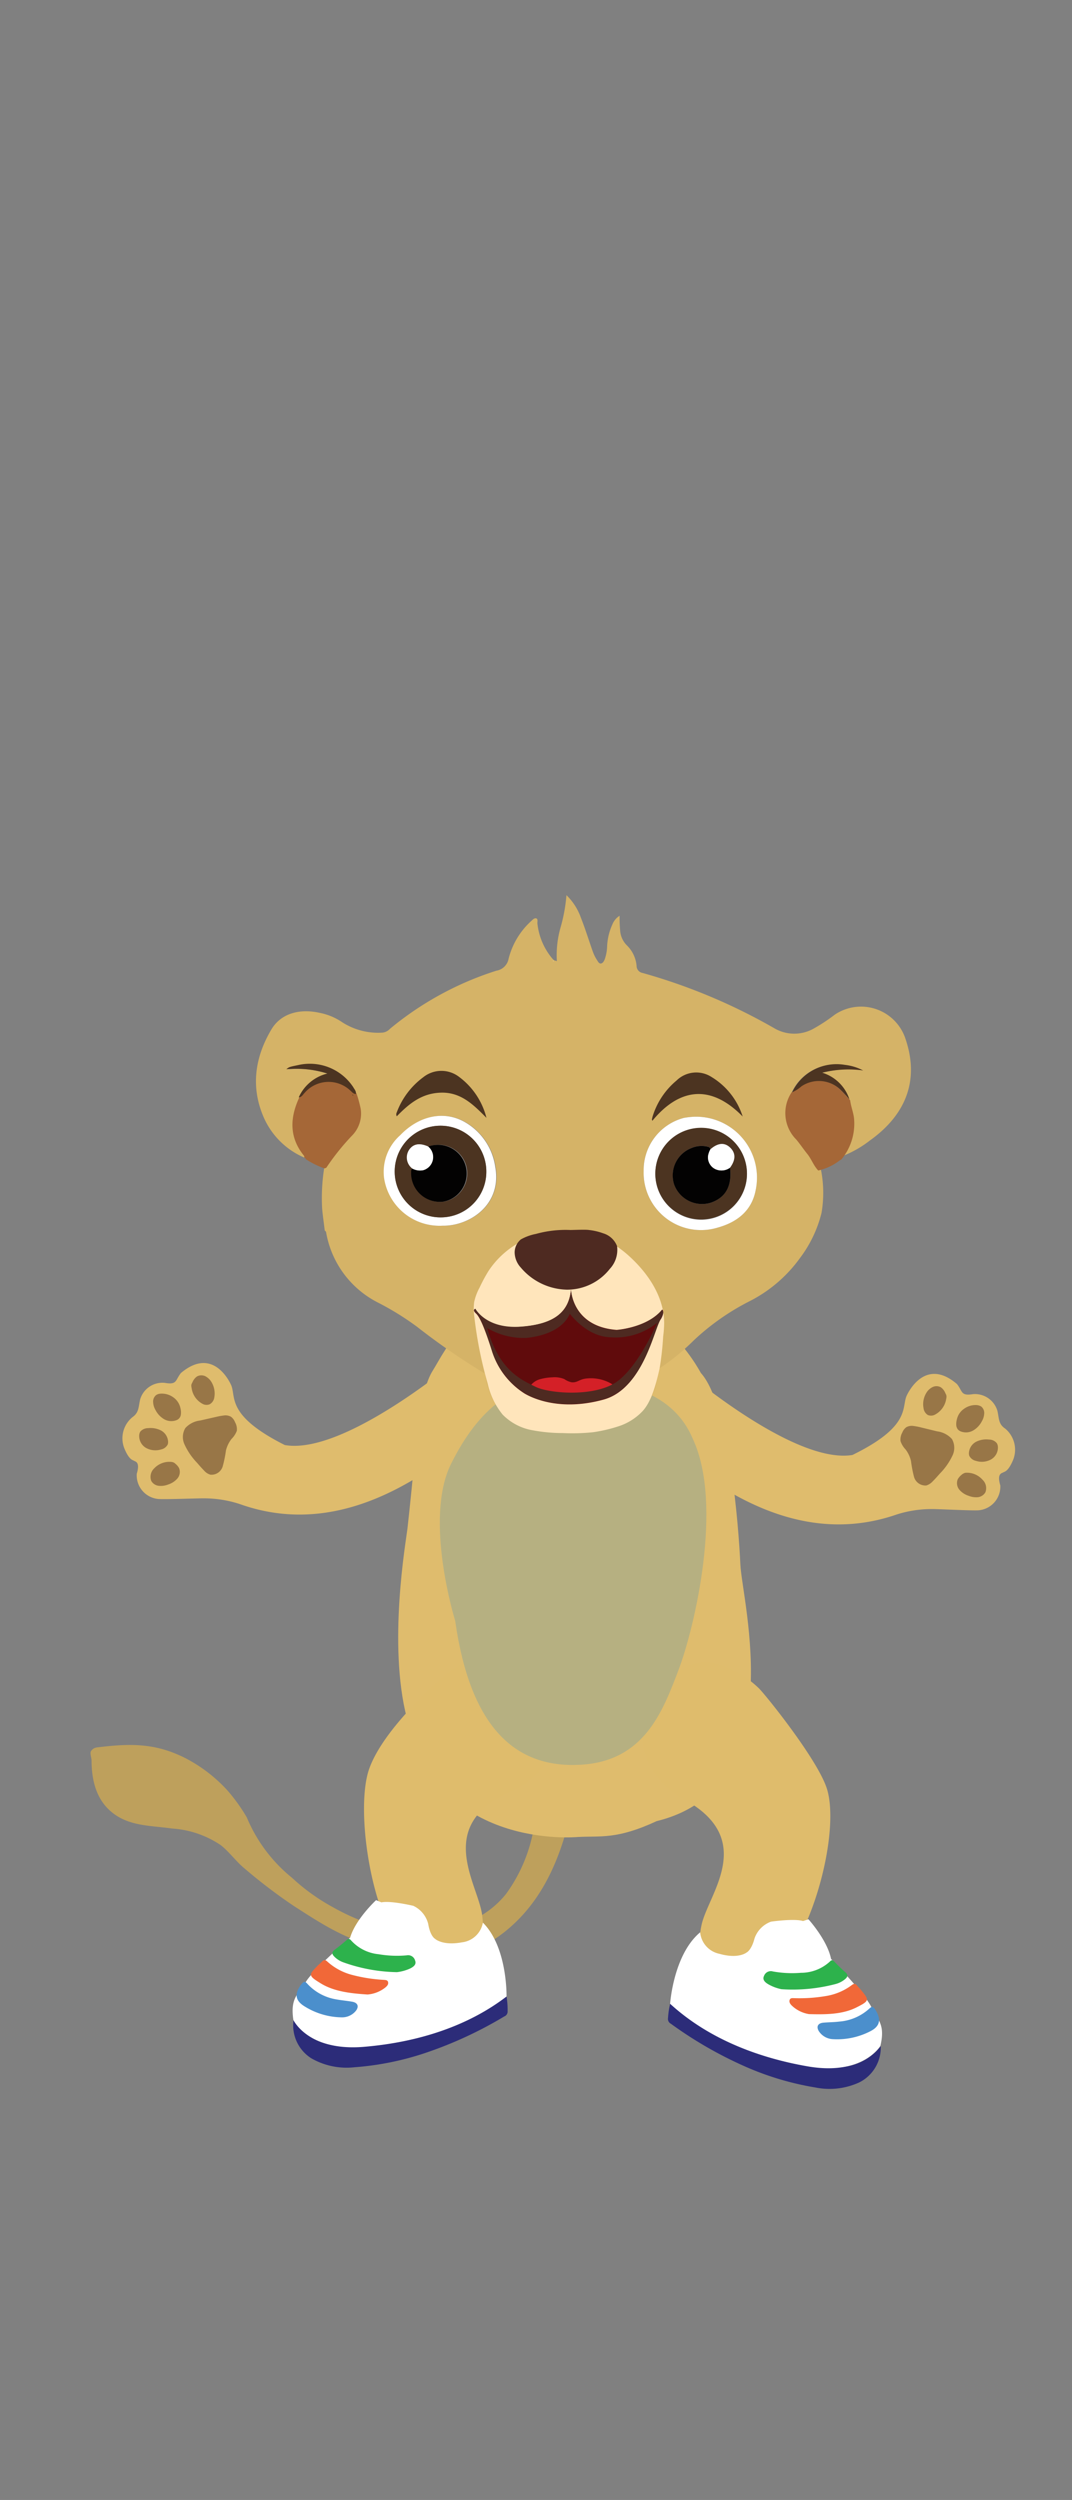 <svg id="Layer_2" data-name="Layer 2" xmlns="http://www.w3.org/2000/svg" viewBox="0 0 595.28 1387.94"><rect x="0" y="0" width="595.28" height="1387.94" fill="#808080" stroke="none"/><defs><style>.cls-1{fill:#bea05c;}.cls-2{fill:#dfbc6d;}.cls-3{fill:#987647;}.cls-4{fill:#dfbc6c;}.cls-5{fill:#2c2c79;}.cls-6{fill:#fff;}.cls-7{fill:#2db24c;}.cls-8{fill:#f16838;}.cls-9{fill:#4b8fcc;}.cls-10{fill:#b6b081;}.cls-11{fill:#d5b367;}.cls-12{fill:#a56737;}.cls-13{fill:#4c3421;}.cls-14{fill:#030202;}.cls-15{fill:#ffe5bb;}.cls-16{fill:#4e2a21;}.cls-17{fill:#600b0c;}.cls-18{fill:#d42027;}</style></defs><title>LittleLion-jumping_and_landing-3</title><g id="character"><path class="cls-1" d="M50.56,972.17c-.76,1,.28,4,.28,5.09,0,12.19,3.14,23.38,13.18,30.31,9.31,6.37,20.42,6,31.61,7.6a54.5,54.5,0,0,1,26.8,9.12c4.46,3.35,8.68,9.16,13,12.74a300.1,300.1,0,0,0,27.39,20.91c18,11.59,32.93,21.62,58.46,25.45,28.91,4.34,44.28,1.51,60.69-12.27s26.64-32.89,33.13-57.06a11.35,11.35,0,0,0-5.58-13.18,8.35,8.35,0,0,0-10.19,3.46,24,24,0,0,0-2.87,10.32A87,87,0,0,1,281,1051.49a51.43,51.43,0,0,1-32.45,18.64c-9.2,1.35-19.55,3.58-28.71,2a123.94,123.94,0,0,1-34.93-13.26,111.69,111.69,0,0,1-22.77-16.37A85.26,85.26,0,0,1,137.05,1009a97.21,97.21,0,0,0-10.63-14.85,83.63,83.63,0,0,0-23.9-18.28c-16.56-8.24-30.26-8-48.62-5.74A4.5,4.5,0,0,0,50.56,972.17Z"/><path class="cls-2" d="M320.78,1019.87s-78,7.61-94.85-66c-10.63-41-.44-98.52.32-105.13s4-37,4-42.05,3.23-35,10-45.64,22.38-47,71.17-46.87,72.47,38.51,77.77,48.07c15.92,17.68,21,85.73,21.94,106.36s29,124-46.47,142.44C342.41,1021.38,333.61,1019.15,320.78,1019.87Z"/><path class="cls-2" d="M353.72,792.11c12.15,1.64,69.89,74.47,144.26,48.69a63.87,63.87,0,0,1,19.69-3c4.1,0,20.54.88,25.3.71h0a13.18,13.18,0,0,0,12.5-13.83c-2-6.69.87-6.74,1.58-7.21s2.83-.35,5.63-7.2a15.25,15.25,0,0,0-4.48-17.12c-3.8-2.52-3.36-5.5-4.32-9.8A13,13,0,0,0,540.34,774c-6.91,1.11-5.68-1.43-8.91-5.57-18.5-15.9-28.08,6.7-28.08,6.7-2.66,6.58,2.22,16.89-30,32.65-33.77,5.48-97.78-50.56-97.78-50.56C325.15,740.94,341.58,790.48,353.72,792.11Z"/><path class="cls-3" d="M502.87,804.71a16.84,16.84,0,0,1,3,6.42,68.7,68.7,0,0,0,1.7,8.87,6.57,6.57,0,0,0,6.83,4.71,8,8,0,0,0,3.59-2.36c1.38-1.35,2.63-2.81,3.93-4.26a36.59,36.59,0,0,0,7-10,9.87,9.87,0,0,0-.32-9.18,13.38,13.38,0,0,0-8.23-4.25l-8.78-2.14a35.27,35.27,0,0,0-4.31-.84,6.21,6.21,0,0,0-4,.68,6.64,6.64,0,0,0-2.23,2.95,8,8,0,0,0-1,4.75A12.24,12.24,0,0,0,502.87,804.71Z"/><path class="cls-3" d="M536.06,817.66a4,4,0,0,0-1.21.5,4.46,4.46,0,0,0-1,.72,8.79,8.79,0,0,0-2,2.34,5.72,5.72,0,0,0,.85,5.81,11.16,11.16,0,0,0,5.12,3.39,11.36,11.36,0,0,0,5.12.81,5.57,5.57,0,0,0,4.23-2.7,6.38,6.38,0,0,0-1.58-7A11.53,11.53,0,0,0,536.06,817.66Z"/><path class="cls-3" d="M549.23,799.22a12.59,12.59,0,0,0-7.17,1.21,7.49,7.49,0,0,0-4,6,4.14,4.14,0,0,0,.19,1.82,5.36,5.36,0,0,0,3.66,2.79,10.67,10.67,0,0,0,8.32-.73,7.59,7.59,0,0,0,3.9-7.1,4.31,4.31,0,0,0-.59-1.95A5.51,5.51,0,0,0,549.23,799.22Z"/><path class="cls-3" d="M531.06,791.71a5,5,0,0,0,.72,1.73,4.12,4.12,0,0,0,1.53,1.18,8,8,0,0,0,7-.39,12.48,12.48,0,0,0,4.89-5.14,9.21,9.21,0,0,0,1.32-4.21,4.59,4.59,0,0,0-1.65-4,5.79,5.79,0,0,0-2.36-.79,10.86,10.86,0,0,0-7.11,2,9.71,9.71,0,0,0-4.07,6A9.45,9.45,0,0,0,531.06,791.71Z"/><path class="cls-3" d="M512.84,781.77a5.16,5.16,0,0,0,2.41,3.83,4.75,4.75,0,0,0,3.5,0,11.93,11.93,0,0,0,6.68-9,4.8,4.8,0,0,0,.14-1.65,4.11,4.11,0,0,0-.6-1.43,7,7,0,0,0-2.48-3.28,4.92,4.92,0,0,0-4.71-.12,8.21,8.21,0,0,0-3.48,3.35A11.92,11.92,0,0,0,512.84,781.77Z"/><path class="cls-2" d="M278,787.73c-12.28,1.76-70.75,73.65-144.7,47.35a63.88,63.88,0,0,0-19.67-3.23c-4.14-.05-20.55.63-25.35.39h0a13.18,13.18,0,0,1-12.34-14c2-6.67-.79-6.75-1.5-7.23s-2.82-.39-5.54-7.27a15.17,15.17,0,0,1,4.71-17c3.61-2.56,3.24-5.54,4.22-9.84a12.9,12.9,0,0,1,13.72-9.15c6.9,1.18,5.66-1.39,8.93-5.49,18.69-15.68,28,7,28,7,2.58,6.61-2.6,16.78,29.66,33,33.74,5.89,98.36-49.42,98.36-49.42C307,737.19,290.25,786,278,787.73Z"/><path class="cls-3" d="M128.56,798.88a17,17,0,0,0-3.09,6.39,66.58,66.58,0,0,1-1.8,8.84,6.49,6.49,0,0,1-6.83,4.61,7.33,7.33,0,0,1-3.58-2.36c-1.36-1.36-2.63-2.86-3.91-4.32A36.46,36.46,0,0,1,102.5,802a9.68,9.68,0,0,1,.43-9.18,13.17,13.17,0,0,1,8.24-4.18l8.8-2a37.44,37.44,0,0,1,4.33-.79,6.2,6.2,0,0,1,4,.73,6.87,6.87,0,0,1,2.22,3,7.94,7.94,0,0,1,1,4.75A12.49,12.49,0,0,1,128.56,798.88Z"/><path class="cls-3" d="M95.15,811.63a4,4,0,0,1,1.28.33,3.39,3.39,0,0,1,1,.73,7.89,7.89,0,0,1,2,2.36,5.64,5.64,0,0,1-.93,5.8,11.45,11.45,0,0,1-5.16,3.34,11,11,0,0,1-5.11.71A5.45,5.45,0,0,1,84,822.18a6.46,6.46,0,0,1,1.66-7A11.54,11.54,0,0,1,95.15,811.63Z"/><path class="cls-3" d="M82.26,792.88a12.71,12.71,0,0,1,7.15,1.3,7.5,7.5,0,0,1,3.92,6,4.14,4.14,0,0,1-.2,1.78,5.38,5.38,0,0,1-3.69,2.75,10.8,10.8,0,0,1-8.31-.83,7.61,7.61,0,0,1-3.82-7.15,4.31,4.31,0,0,1,.62-1.94A5.67,5.67,0,0,1,82.26,792.88Z"/><path class="cls-3" d="M100.41,785.51a3.72,3.72,0,0,1-2.27,2.88,8,8,0,0,1-7-.47,12.61,12.61,0,0,1-4.84-5.19,9.29,9.29,0,0,1-1.26-4.23,4.57,4.57,0,0,1,1.69-4,4.88,4.88,0,0,1,2.37-.76,10.82,10.82,0,0,1,7.09,2,9.77,9.77,0,0,1,4,6A9.44,9.44,0,0,1,100.41,785.51Z"/><path class="cls-3" d="M119,775.87a5.18,5.18,0,0,1-2.56,3.76,4.75,4.75,0,0,1-3.5,0,11.68,11.68,0,0,1-6.54-9.09,5.51,5.51,0,0,1-.16-1.67,5.28,5.28,0,0,1,.62-1.42,7.24,7.24,0,0,1,2.52-3.26,5.08,5.08,0,0,1,4.72-.09,8.74,8.74,0,0,1,3.47,3.43A12.28,12.28,0,0,1,119,775.87Z"/><path class="cls-4" d="M241.17,1092c22.06-3.06,28.82-11.66,26.55-28.89s-26.5-49.43,15.31-68.16c13.89-5.89,35.86-24.14,22.21-53.44s-32.54-24-37.92-22.19a56.39,56.39,0,0,0-19.82,10.41c-4.77,4.07-34.31,29.82-42.38,52C195.05,1009.38,211.35,1096.09,241.17,1092Z"/><path class="cls-5" d="M281.28,1108.42a169.42,169.42,0,0,1-59,24.85,104.55,104.55,0,0,1-35.08,2.2A30.3,30.3,0,0,1,163,1121.59a21.59,21.59,0,0,0,9.82,21.11,39.4,39.4,0,0,0,24.06,5,160.47,160.47,0,0,0,39.15-7.89A223,223,0,0,0,280,1119.5a2.9,2.9,0,0,0,1.87-3A44.15,44.15,0,0,0,281.28,1108.42Z"/><path id="Foot_L" data-name="Foot L" class="cls-6" d="M281.28,1108.42s.6-27.3-13.13-41a13.38,13.38,0,0,1-11.69,10.94c-10.84,2-14.92-2-14.92-2s-2.62-1.37-3.75-8.21a15.24,15.24,0,0,0-8.29-10.08s-12.72-3-17.66-1.9l-3-1.24s-11.42,10.57-14.41,20.84c0,0-20,17.16-24.53,24.43s-8.77,9.12-7,21.21c0,0,8.08,17.58,39.23,14.95S260.52,1124.35,281.28,1108.42Z"/><path class="cls-7" d="M220.41,1094.91a24.07,24.07,0,0,0,7.47-2.1c1.73-.9,3.53-2.15,2.61-4.41a4,4,0,0,0-4.64-2.83,60.46,60.46,0,0,1-15.61-.62,23.65,23.65,0,0,1-15.31-7.7c-.83-1-1.44-1-2.41-.19-2.2,1.9-4.41,3.76-6.74,5.45-1.57,1.19-1.52,2.25-.33,3.57a13.3,13.3,0,0,0,5.08,3.33A92.85,92.85,0,0,0,220.41,1094.91Z"/><path class="cls-8" d="M204.12,1107.31a18.13,18.13,0,0,0,10-4c.83-.73,1.67-1.59,1.39-2.87s-1.7-1.18-2.71-1.27a88.29,88.29,0,0,1-17.32-2.75,32.6,32.6,0,0,1-13.64-7.33c-1.3-1.25-2.13-1.1-3.2.11a21.09,21.09,0,0,1-1.71,1.56c-5.55,5.69-6.17,5.87,1.28,10.43S195.19,1106.75,204.12,1107.31Z"/><path class="cls-9" d="M189.86,1120a9.84,9.84,0,0,0,7.88-3.78c1.75-2.44.8-4.37-2.16-4.9s-6-.76-8.89-1.31a27.81,27.81,0,0,1-16.11-8.75c-1.27-1.42-2-1.17-3.06.16-4.21,5.32-3.75,9.32,1.85,12.63A39.83,39.83,0,0,0,189.86,1120Z"/><path class="cls-4" d="M413.56,1099.62c-21.74-5-27.69-14.14-23.94-31.12s30.57-47-9.24-69.25c-13.33-7.09-33.6-27.2-17.42-55.18s34.48-21,39.69-18.78a56.55,56.55,0,0,1,18.87,12.13c4.35,4.46,32.53,39.58,37.63,55.56C468.41,1022,442.86,1106.34,413.56,1099.62Z"/><path class="cls-5" d="M372.12,1112.46a169.5,169.5,0,0,0,56.76,30,104.18,104.18,0,0,0,34.82,5.18A30.38,30.38,0,0,0,489.08,1136a21.59,21.59,0,0,1-11.86,20.08,39.5,39.5,0,0,1-24.38,2.86,161.4,161.4,0,0,1-38.3-11.31,224.1,224.1,0,0,1-42-24.08,3,3,0,0,1-1.59-3.2A47.42,47.42,0,0,1,372.12,1112.46Z"/><path id="Foot_L-2" data-name="Foot L-2" class="cls-6" d="M372.12,1112.46s1.8-27.25,16.68-39.67a13.43,13.43,0,0,0,10.73,11.94c10.57,3,15-.71,15-.71s2.73-1.13,4.46-7.84a15.18,15.18,0,0,1,9.15-9.31s12.93-1.88,17.79-.33l3-1s10.48,11.55,12.55,22c0,0,18.41,18.85,22.25,26.48s7.93,9.86,5.17,21.76c0,0-9.64,16.79-40.44,11.42S391.39,1130.15,372.12,1112.46Z"/><path class="cls-7" d="M433.94,1104.37a24.49,24.49,0,0,1-7.44-2.82c-1.65-1-3.33-2.46-2.21-4.63a4,4,0,0,1,4.87-2.41,60.42,60.42,0,0,0,15.6.75,23.64,23.64,0,0,0,16.08-6.25c.92-1,1.52-.87,2.42,0,2,2.08,4.06,4.13,6.24,6,1.45,1.32,1.31,2.37,0,3.58a13.53,13.53,0,0,1-5.34,2.87A93.85,93.85,0,0,1,433.94,1104.37Z"/><path class="cls-8" d="M449.23,1118.2a18,18,0,0,1-9.66-4.85c-.73-.78-1.48-1.71-1.09-3s1.79-1,2.77-1a87.68,87.68,0,0,0,17.5-1.21,32.38,32.38,0,0,0,14.17-6c1.44-1.12,2.21-.91,3.17.39a18.06,18.06,0,0,0,1.57,1.7c5,6.17,5.63,6.39-2.16,10.3S458.2,1118.45,449.23,1118.2Z"/><path class="cls-9" d="M462.15,1132.09a9.83,9.83,0,0,1-7.47-4.45c-1.53-2.58-.45-4.43,2.59-4.69s6-.25,8.74-.6a27.89,27.89,0,0,0,16.82-7.3c1.42-1.29,2.12-1,3.07.44,3.69,5.66,2.87,9.6-3,12.42A40.21,40.21,0,0,1,462.15,1132.09Z"/><path class="cls-10" d="M252.77,899.85s-17.6-56.47-2.27-87.21,35.24-46.71,65.86-46.67,57.78,7.33,68.42,33c17,36.4.91,104.77-8,128.19s-19.15,50.61-54.43,52.6S261.33,960.3,252.77,899.85Z"/><path class="cls-11" d="M269.29,762.59a376.64,376.64,0,0,1-37.63-25.93A155.51,155.51,0,0,0,209.56,723a54,54,0,0,1-28.47-38.87c0-.36-.48-.68-.76-1-.47-4-1.07-8-1.43-11.94a106.67,106.67,0,0,1,1.15-22.86c.4-.2,1-.28,1.16-.6a128.09,128.09,0,0,1,14.34-17.76,17,17,0,0,0,4.22-14.17,74.37,74.37,0,0,0-2.15-8.17c0-.35,0-.79-.56-.63h0c.32-1.52-.76-2.51-1.47-3.59a27.34,27.34,0,0,0-29-11.94c-4.86,1.11-4.86,1.11-6.3,2.19A54.14,54.14,0,0,1,182,596.1a22.3,22.3,0,0,0-15.14,12.34h0c-.63.28-.59.84-.55,1.39-4.94,10.87-5.5,21.43,2.35,31.34a1.45,1.45,0,0,1,.35,1.52,43.07,43.07,0,0,1-22.37-21.91c-7.53-16.92-5.22-33.53,4-49.14,5.21-8.84,15.41-11.94,27.16-9.27a33.47,33.47,0,0,1,12.18,5.13,36.83,36.83,0,0,0,22.58,5.78,6.63,6.63,0,0,0,4-2.11,175.87,175.87,0,0,1,59.1-32.26,8.24,8.24,0,0,0,6.77-6.65,42.12,42.12,0,0,1,12.54-20.9c.8-.72,1.75-1.84,2.83-1.48s.51,1.91.63,2.91a36.36,36.36,0,0,0,8,19.07c.63.72,1.27,1.6,2.43,1.52a.66.66,0,0,0,0,.28h0l.36-.2a55.93,55.93,0,0,1,2.19-19,90.92,90.92,0,0,0,3.14-17.48,32.6,32.6,0,0,1,8,12.46c2.42,6.14,4.38,12.47,6.57,18.68a22.23,22.23,0,0,0,2.43,4.94c.51.83,1.11,2,2.15,1.87s1.71-1.35,2.11-2.35a23.62,23.62,0,0,0,1.31-6.81,32.73,32.73,0,0,1,2.95-12.58,10.06,10.06,0,0,1,4-4.78h0a75.15,75.15,0,0,0,.28,8,12.88,12.88,0,0,0,4,8.68,18.14,18.14,0,0,1,5.14,11.07,4,4,0,0,0,3.3,4A320.2,320.2,0,0,1,430.21,571a21.93,21.93,0,0,0,21.07.36,95.59,95.59,0,0,0,12.22-8,26,26,0,0,1,39.42,13.7c7.41,22.1.76,41.41-19.91,56.15a60.22,60.22,0,0,1-15.61,8.8,30.26,30.26,0,0,0,5.94-21.23c-.32-3.74-2.07-7-2.63-10.63l-.48-.56h0A22,22,0,0,0,455,596a57.68,57.68,0,0,1,21.86-2.15,27.55,27.55,0,0,0-9.87-2.59,26.5,26.5,0,0,0-27.64,15.93,19.9,19.9,0,0,0,3.82,25.12c2.27,2.27,4,4.94,6.25,7.33s3.63,6.09,6.22,8.6a66.2,66.2,0,0,1,.55,25.17,69.15,69.15,0,0,1-11.94,25A78.1,78.1,0,0,1,416,722.53,132.89,132.89,0,0,0,385.41,744a126.05,126.05,0,0,1-20.15,16.33c-.12,19.75-14.85,35-45.79,35.28C282.55,795.92,272.56,782.5,269.29,762.59ZM385.33,620a44,44,0,0,0-5.61.67A30,30,0,0,0,357.42,650a31.85,31.85,0,0,0,41.13,31.5c10.72-3,18.84-9.28,21-20.59A33.8,33.8,0,0,0,385.33,620ZM246,680.48c14.93.24,33-11.63,29.23-32.66a34.3,34.3,0,0,0-16.53-24.65c-11.55-6.81-25.6-4-36.24,7.09a27.3,27.3,0,0,0-9,23.42,31.13,31.13,0,0,0,32.41,26.8Z"/><path class="cls-12" d="M168.91,642.85a1.47,1.47,0,0,0-.4-1.56c-8-10.11-7.45-20.86-2.39-31.85a1.51,1.51,0,0,0,.56-1.4h0c1.59,0,2.23-1.47,3.14-2.39a17,17,0,0,1,24.05-1.59c.15.13.3.26.44.4,1,.79,1.67,1.87,3.07,1.95h0l.59.64a72.1,72.1,0,0,1,2.31,8.44,17.36,17.36,0,0,1-4.3,14.45,133.82,133.82,0,0,0-14.65,18.16c0,.32-.76.4-1.16.6a50.46,50.46,0,0,1-10.43-5.18c0-.52-.24-.79-.8-.67Z"/><path class="cls-12" d="M472.1,610.87c.44,3.78,2.07,7.25,2.23,11.15a31.07,31.07,0,0,1-7.12,21.7h0l-.88.48a30.3,30.3,0,0,1-11.95,5.65c-2.59-2.66-3.74-6.29-6.05-9.16s-4-5.45-6.13-8a20.78,20.78,0,0,1-2.51-26.4,19.25,19.25,0,0,0,5.14-3.27,17.29,17.29,0,0,1,22.06,2.19c1.63,1.56,3.1,3.35,4.62,5h0Z"/><path class="cls-6" d="M385.33,620a33.81,33.81,0,0,1,34.25,40.93c-2.19,11.31-10.31,17.61-21,20.59A31.85,31.85,0,0,1,357.42,650a30,30,0,0,1,22.3-29.35A44,44,0,0,1,385.33,620Zm-21.42,32.29a25.45,25.45,0,1,0,24.87-26A25.45,25.45,0,0,0,363.91,652.24Z"/><path class="cls-6" d="M245.8,680.48a31.14,31.14,0,0,1-32.57-26.8,27.28,27.28,0,0,1,9-23.42c10.63-11.07,24.68-13.9,36.23-7.09A34.27,34.27,0,0,1,275,647.82C278.85,668.85,260.73,680.72,245.8,680.48Zm-.4-4.62a25.17,25.17,0,0,0,24.66-25.67c0-.14,0-.28,0-.42a25.44,25.44,0,1,0-24.79,26.09Z"/><path class="cls-13" d="M412.41,619.87c-18.44-18.84-35.84-15-50.13,2.35-.56-.76,0-1.48,0-2a42,42,0,0,1,13.38-20.31,15.64,15.64,0,0,1,19.43-2A39.77,39.77,0,0,1,412.41,619.87Z"/><path class="cls-13" d="M270.13,620.62c-7.17-7.28-14.1-14.21-25-14s-17.92,6.09-24.81,13.14a2.36,2.36,0,0,1,0-2.19A42.92,42.92,0,0,1,235,598.09a16.12,16.12,0,0,1,19.91-.24A40.74,40.74,0,0,1,270.13,620.62Z"/><path class="cls-13" d="M197.62,607.36c-1.44,0-2.19-1.15-3.19-2a17.57,17.57,0,0,0-24.82.87l-.51.57c-.95.95-1.59,2.39-3.22,2.43a23.48,23.48,0,0,1,15.93-13.22A57.11,57.11,0,0,0,159,593.63c1.55-1.28,1.55-1.28,6.53-2.31a28.87,28.87,0,0,1,30.66,12.3C196.78,604.74,197.89,605.77,197.62,607.36Z"/><path class="cls-13" d="M471.7,610.35c-1.51-1.67-3-3.46-4.61-5A17.3,17.3,0,0,0,445,603.14a19,19,0,0,1-5.13,3.27A27.31,27.31,0,0,1,469.2,591.2a28.78,28.78,0,0,1,10.11,3.1,60.07,60.07,0,0,0-22.74,1.24A22.9,22.9,0,0,1,471.7,610.35Z"/><path class="cls-6" d="M307,533.5l.36.2h0v-.28Z"/><path class="cls-13" d="M196.14,608.44l-.59-.68C196.14,607.76,196.1,608.2,196.14,608.44Z"/><path class="cls-13" d="M363.91,652.24A25.44,25.44,0,1,1,390.06,677h-.15A25.4,25.4,0,0,1,363.91,652.24Zm41.49-4c3.23-4.38,3.23-8.28,0-11.19s-7-2.47-10.87,1a1.6,1.6,0,0,0-1.23-1.36,14,14,0,0,0-9.08.6,16.29,16.29,0,0,0-9.84,20.23A16.49,16.49,0,0,0,395,667.65C403,664.59,406.52,658.34,405.4,648.26Z"/><path class="cls-13" d="M245.4,675.86a25.45,25.45,0,1,1,24.65-26.22v.13a25.37,25.37,0,0,1-24.63,26.09Zm-16.25-27.08a2.16,2.16,0,0,0-.63,1.79,15.92,15.92,0,0,0,15.16,16.66,16.27,16.27,0,0,0,3-.13,15.93,15.93,0,1,0-6.21-31.25,16.63,16.63,0,0,0-2.48.7c-4.81-2.15-8.28-1.55-10.63,1.84A7.72,7.72,0,0,0,229,648.78Z"/><path class="cls-14" d="M405.4,648.26c1.12,10.19-2.39,16.45-10.47,19.39a16.49,16.49,0,0,1-20.59-10.11,16.29,16.29,0,0,1,9.84-20.23,14,14,0,0,1,9.08-.6,1.6,1.6,0,0,1,1.23,1.36,11.06,11.06,0,0,0-1.31,3.7,7.26,7.26,0,0,0,3.22,6.85A8,8,0,0,0,405.4,648.26Z"/><path class="cls-6" d="M405.4,648.26a8,8,0,0,1-9,.36,7.26,7.26,0,0,1-3.22-6.85,11.06,11.06,0,0,1,1.31-3.7c4-3.47,7.73-4,10.87-1S408.67,643.76,405.4,648.26Z"/><path class="cls-14" d="M237.76,636.55a15.93,15.93,0,0,1,11.16,29.84,16.67,16.67,0,0,1-2.48.71,15.94,15.94,0,0,1-18-13.57,16.27,16.27,0,0,1-.13-3,2.14,2.14,0,0,1,.64-1.79,9,9,0,0,0,6,.91,7.57,7.57,0,0,0,2.75-13.14Z"/><path class="cls-6" d="M237.76,636.55A7.57,7.57,0,0,1,235,649.69a9,9,0,0,1-6-.91,7.71,7.71,0,0,1-1.84-10.39C229.47,635,232.94,634.4,237.76,636.55Z"/><path class="cls-15" d="M356.62,783.65A31.89,31.89,0,0,1,343,792a82.5,82.5,0,0,1-13.62,3.14,111.12,111.12,0,0,1-16.72.48,92.88,92.88,0,0,1-17.92-1.75,30.58,30.58,0,0,1-15.61-8.49,41.75,41.75,0,0,1-8.32-17.24,229.42,229.42,0,0,1-7.49-37.71,28.44,28.44,0,0,1,0-7.6,29.61,29.61,0,0,1,3-8,87.91,87.91,0,0,1,5-9.28,48.89,48.89,0,0,1,28.28-20.23,55.84,55.84,0,0,1,34.88,2.51,43.29,43.29,0,0,1,7.05,3.51,58.93,58.93,0,0,1,7.37,5.61c10.91,9.76,19.91,23,19.91,37.63a66.86,66.86,0,0,1-.56,7.49,166.87,166.87,0,0,1-2,17.84C364.19,768.92,361.64,778.4,356.62,783.65Z"/><path class="cls-16" d="M342.64,691.79a15.39,15.39,0,0,1-4,12.66A30.13,30.13,0,0,1,314.77,716a34.38,34.38,0,0,1-25.57-12.27,12.73,12.73,0,0,1-3.42-8.48,9.51,9.51,0,0,1,3.42-7.13,27.8,27.8,0,0,1,8.37-3.06,61.59,61.59,0,0,1,19.15-2.19c1.95,0,8.4-.32,10.31,0a34.11,34.11,0,0,1,8,1.87A11.9,11.9,0,0,1,342.64,691.79Z"/><path id="_2" data-name=" 2" class="cls-17" d="M263.8,726.75s5.73,11.31,25.17,9.91,26.95-8.76,28.11-20.7c0,0,.52,20.5,25.33,22.38,0,0,17-1.12,25.32-11.31,0,0,1.59,1.11-.64,5.17-3.74,4.42-9.55,38.63-31.85,44.8s-37.63.32-43.81-3.26a43.13,43.13,0,0,1-18.31-23.9c-4-12.54-6.65-18.67-8.8-20.62S263.8,726.75,263.8,726.75Z"/><path class="cls-18" d="M294,770.15a10,10,0,0,1,5.66-4.38,29.28,29.28,0,0,1,7.21-1.11,14,14,0,0,1,6.53,1,10.79,10.79,0,0,0,4,1.76c3,.31,4-1.4,7.44-2a22.73,22.73,0,0,1,14.7,2.83,6.22,6.22,0,0,1,1.43,1.28c1.12,1.51,0,2.19-1,3.74s-3.39,1.07-4.74,2.39-2.51,0-3.63.68a12.92,12.92,0,0,1-5.57,1.95,37.26,37.26,0,0,1-18.92-1.72C300.91,774.33,297.49,775.69,294,770.15Z"/><path class="cls-16" d="M367.61,727.19c-8.36,10.19-25.32,11.31-25.32,11.31C317.48,736.62,317.08,716,317.08,716c-1,11.94-8.56,19.15-27.88,20.54S264,726.59,264,726.59s-1.87.52.32,2.43,4.89,8,8.8,20.63a43.15,43.15,0,0,0,18.31,23.89c6.1,3.58,21.27,9.48,43.81,3.26s28.27-40.38,31.85-44.8C369.21,728.3,367.61,727.19,367.61,727.19Zm-26,40.53c-12.78,8-37,5.78-44.16,2.23s-20.31-8.64-26.88-32.61a40.5,40.5,0,0,0,21.74,5.46c10.87-1.16,20.47-5.22,24.13-13.42,0,0,9,12.3,21.82,13a36.78,36.78,0,0,0,26.64-8S354.39,759.48,341.61,767.72Z"/></g></svg>